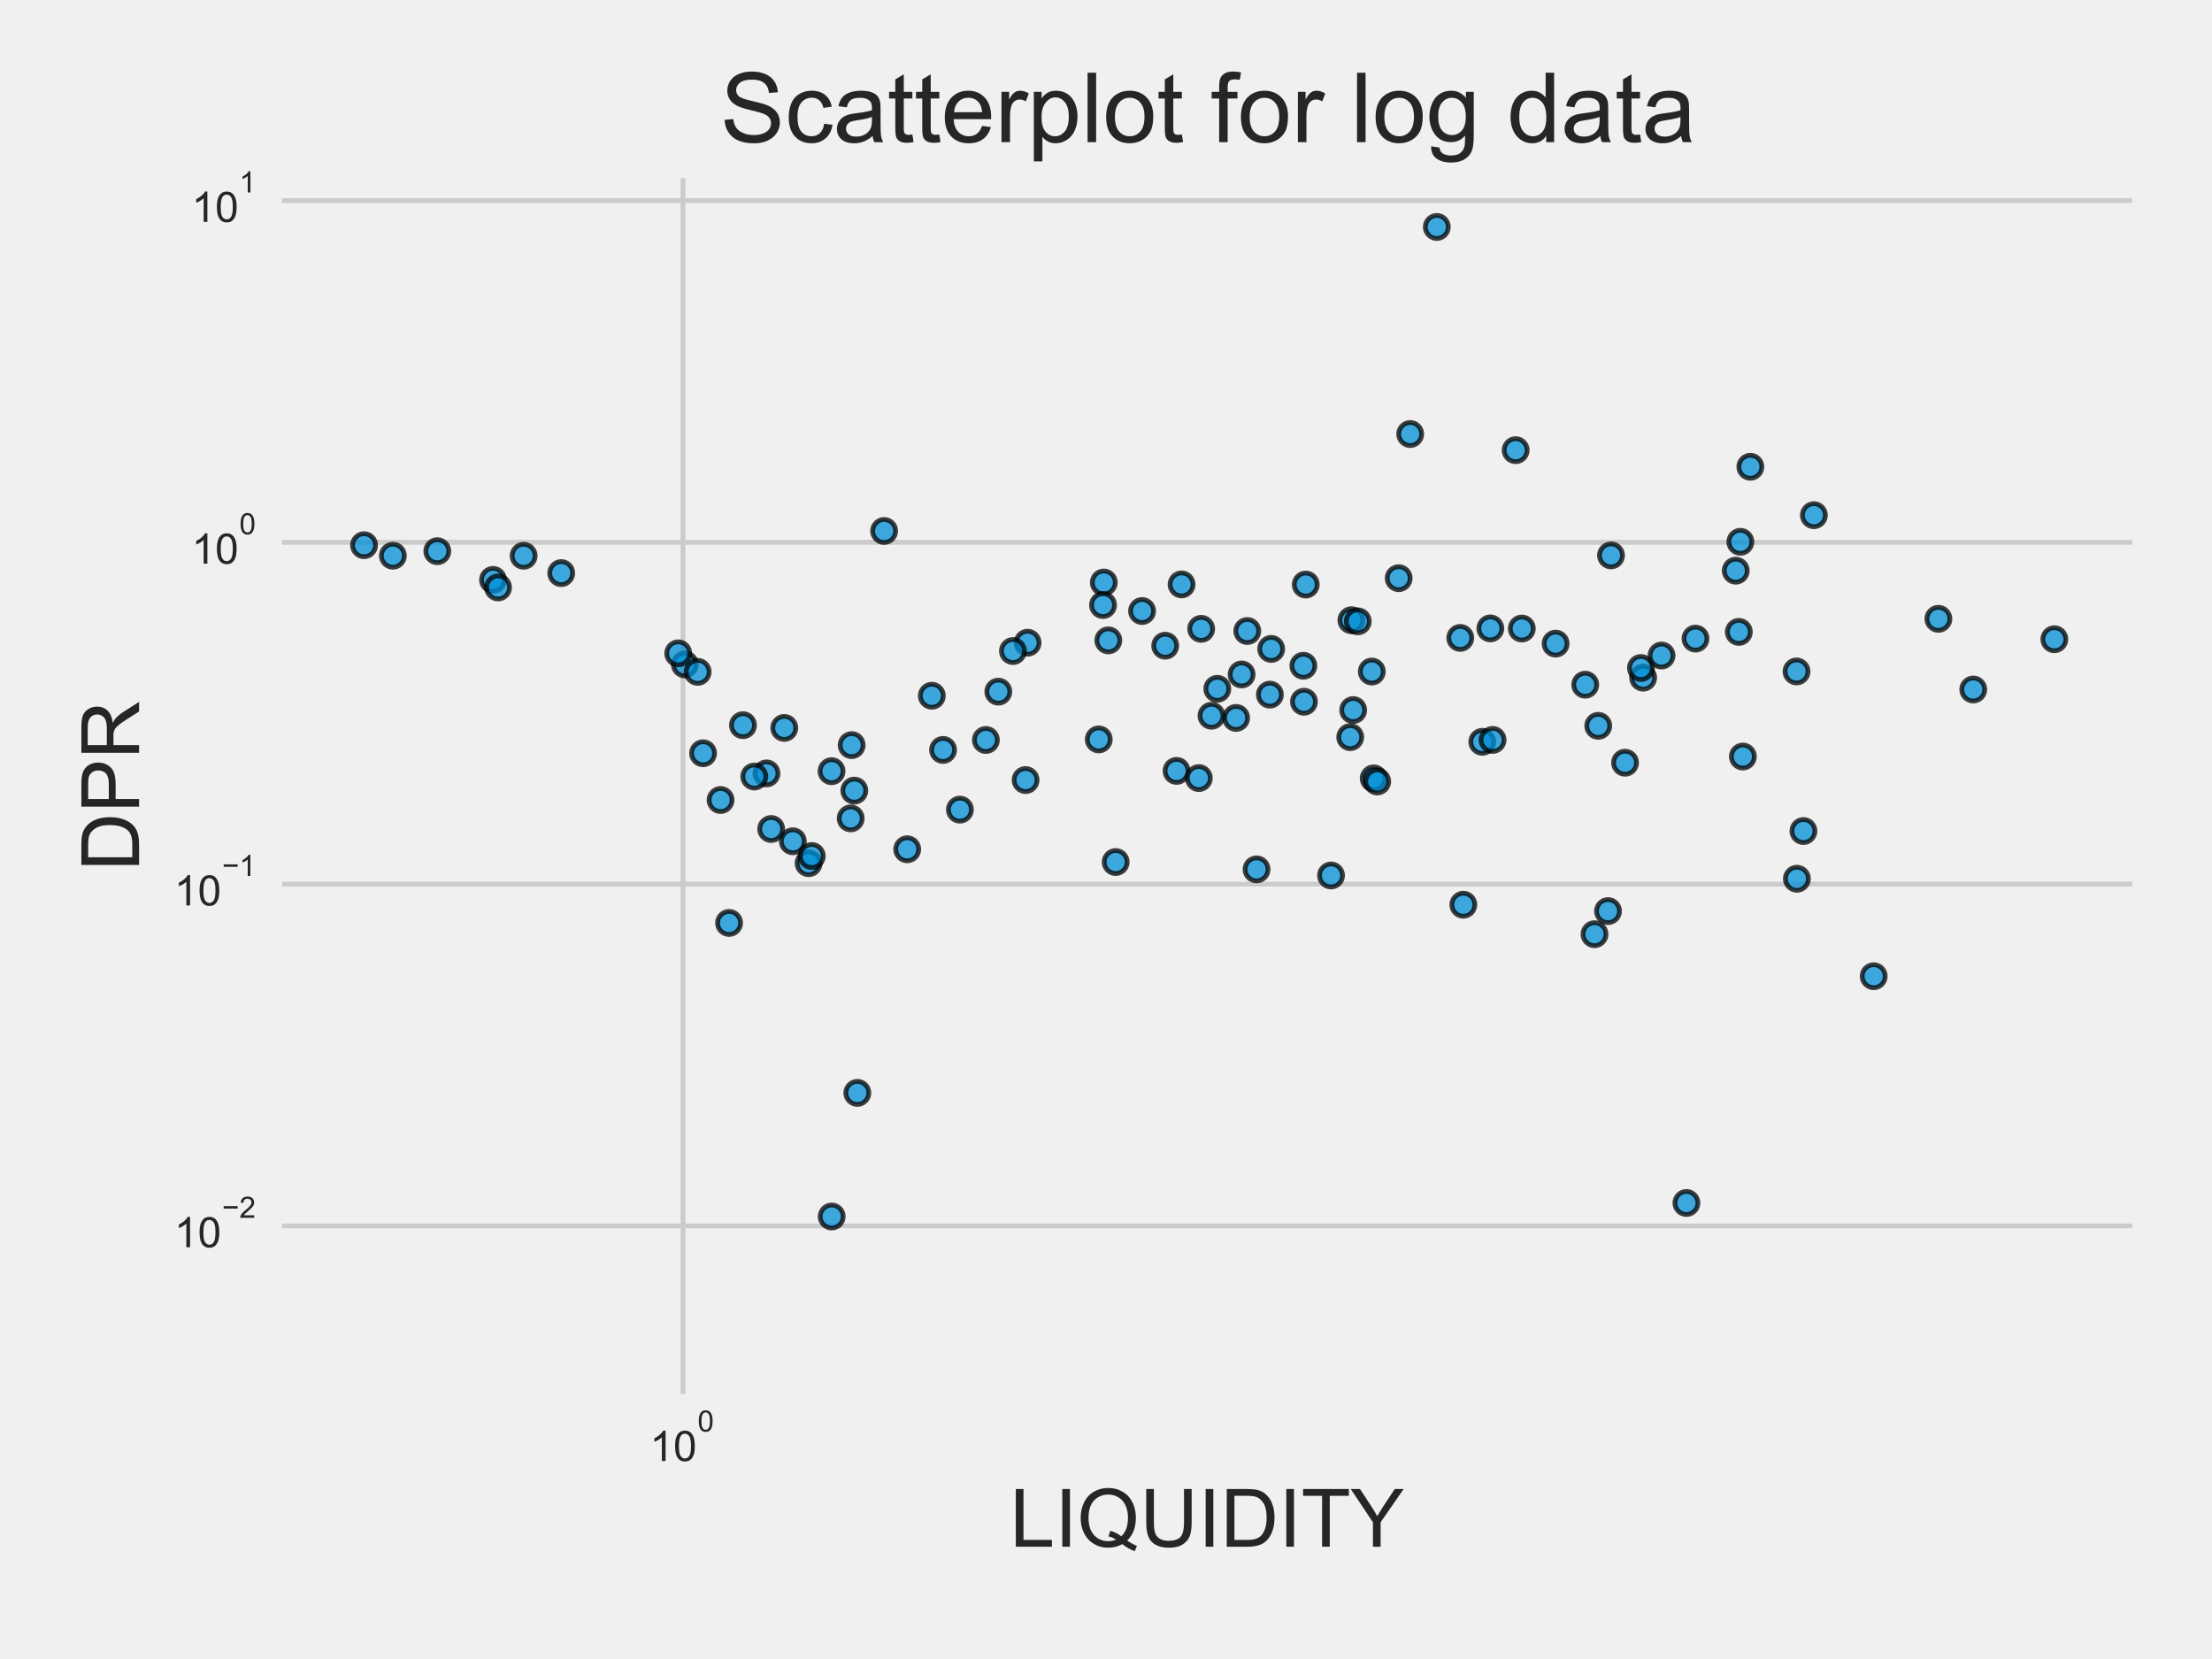 <?xml version="1.0" encoding="utf-8" standalone="no"?>
<!DOCTYPE svg PUBLIC "-//W3C//DTD SVG 1.1//EN"
  "http://www.w3.org/Graphics/SVG/1.1/DTD/svg11.dtd">
<!-- Created with matplotlib (https://matplotlib.org/) -->
<svg height="345.6pt" version="1.1" viewBox="0 0 460.8 345.6" width="460.8pt" xmlns="http://www.w3.org/2000/svg" xmlns:xlink="http://www.w3.org/1999/xlink">
 <defs>
  <style type="text/css">
*{stroke-linecap:butt;stroke-linejoin:round;}
  </style>
 </defs>
 <g id="figure_1">
  <g id="patch_1">
   <path d="M 0 345.6 
L 460.8 345.6 
L 460.8 0 
L 0 0 
z
" style="fill:#f0f0f0;"/>
  </g>
  <g id="axes_1">
   <g id="patch_2">
    <path d="M 57.238 291.863 
L 445.68 291.863 
L 445.68 35.61 
L 57.238 35.61 
z
" style="fill:#f0f0f0;"/>
   </g>
   <g id="matplotlib.axis_1">
    <g id="xtick_1">
     <g id="line2d_1">
      <path clip-path="url(#p7b92a23ba6)" d="M 142.283 291.863 
L 142.283 35.61 
" style="fill:none;stroke:#cbcbcb;"/>
     </g>
     <g id="text_1">
      <!-- $\mathdefault{10^{0}}$ -->
      <defs>
       <path d="M 37.25 0 
L 28.469 0 
L 28.469 56 
Q 25.297 52.984 20.141 49.953 
Q 14.984 46.922 10.891 45.406 
L 10.891 53.906 
Q 18.266 57.375 23.781 62.297 
Q 29.297 67.234 31.594 71.875 
L 37.25 71.875 
z
" id="ArialMT-49"/>
       <path d="M 4.156 35.297 
Q 4.156 48 6.766 55.734 
Q 9.375 63.484 14.516 67.672 
Q 19.672 71.875 27.484 71.875 
Q 33.25 71.875 37.594 69.547 
Q 41.938 67.234 44.766 62.859 
Q 47.609 58.5 49.219 52.219 
Q 50.828 45.953 50.828 35.297 
Q 50.828 22.703 48.234 14.969 
Q 45.656 7.234 40.5 3 
Q 35.359 -1.219 27.484 -1.219 
Q 17.141 -1.219 11.234 6.203 
Q 4.156 15.141 4.156 35.297 
z
M 13.188 35.297 
Q 13.188 17.672 17.312 11.828 
Q 21.438 6 27.484 6 
Q 33.547 6 37.672 11.859 
Q 41.797 17.719 41.797 35.297 
Q 41.797 52.984 37.672 58.781 
Q 33.547 64.594 27.391 64.594 
Q 21.344 64.594 17.719 59.469 
Q 13.188 52.938 13.188 35.297 
z
" id="ArialMT-48"/>
      </defs>
      <g style="fill:#262626;" transform="translate(135.375 304.438)scale(0.088 -0.088)">
       <use transform="translate(0 0.994)" xlink:href="#ArialMT-49"/>
       <use transform="translate(55.615 0.994)" xlink:href="#ArialMT-48"/>
       <use transform="translate(112.973 70.688)scale(0.7)" xlink:href="#ArialMT-48"/>
      </g>
     </g>
    </g>
    <g id="xtick_2"/>
    <g id="xtick_3"/>
    <g id="xtick_4"/>
    <g id="xtick_5"/>
    <g id="xtick_6"/>
    <g id="xtick_7"/>
    <g id="xtick_8"/>
    <g id="xtick_9"/>
    <g id="xtick_10"/>
    <g id="xtick_11"/>
    <g id="xtick_12"/>
    <g id="xtick_13"/>
    <g id="text_2">
     <!-- LIQUIDITY -->
     <defs>
      <path d="M 7.328 0 
L 7.328 71.578 
L 16.797 71.578 
L 16.797 8.453 
L 52.047 8.453 
L 52.047 0 
z
" id="ArialMT-76"/>
      <path d="M 9.328 0 
L 9.328 71.578 
L 18.797 71.578 
L 18.797 0 
z
" id="ArialMT-73"/>
      <path d="M 61.969 7.672 
Q 68.562 3.125 74.125 1.031 
L 71.344 -5.562 
Q 63.625 -2.781 55.953 3.219 
Q 48 -1.219 38.375 -1.219 
Q 28.656 -1.219 20.75 3.469 
Q 12.844 8.156 8.562 16.641 
Q 4.297 25.141 4.297 35.797 
Q 4.297 46.391 8.594 55.078 
Q 12.891 63.766 20.828 68.312 
Q 28.766 72.859 38.578 72.859 
Q 48.484 72.859 56.438 68.141 
Q 64.406 63.422 68.578 54.953 
Q 72.75 46.484 72.75 35.844 
Q 72.75 27 70.062 19.938 
Q 67.391 12.891 61.969 7.672 
z
M 41.109 19.781 
Q 49.312 17.484 54.641 12.938 
Q 62.984 20.562 62.984 35.844 
Q 62.984 44.531 60.031 51.016 
Q 57.078 57.516 51.391 61.109 
Q 45.703 64.703 38.625 64.703 
Q 28.031 64.703 21.047 57.453 
Q 14.062 50.203 14.062 35.797 
Q 14.062 21.828 20.969 14.359 
Q 27.875 6.891 38.625 6.891 
Q 43.703 6.891 48.188 8.797 
Q 43.75 11.672 38.812 12.891 
z
" id="ArialMT-81"/>
      <path d="M 54.688 71.578 
L 64.156 71.578 
L 64.156 30.219 
Q 64.156 19.438 61.719 13.078 
Q 59.281 6.734 52.906 2.75 
Q 46.531 -1.219 36.188 -1.219 
Q 26.125 -1.219 19.719 2.25 
Q 13.328 5.719 10.594 12.281 
Q 7.859 18.844 7.859 30.219 
L 7.859 71.578 
L 17.328 71.578 
L 17.328 30.281 
Q 17.328 20.953 19.062 16.531 
Q 20.797 12.109 25.016 9.719 
Q 29.25 7.328 35.359 7.328 
Q 45.797 7.328 50.234 12.062 
Q 54.688 16.797 54.688 30.281 
z
" id="ArialMT-85"/>
      <path d="M 7.719 0 
L 7.719 71.578 
L 32.375 71.578 
Q 40.719 71.578 45.125 70.562 
Q 51.266 69.141 55.609 65.438 
Q 61.281 60.641 64.078 53.188 
Q 66.891 45.75 66.891 36.188 
Q 66.891 28.031 64.984 21.734 
Q 63.094 15.438 60.109 11.297 
Q 57.125 7.172 53.578 4.797 
Q 50.047 2.438 45.047 1.219 
Q 40.047 0 33.547 0 
z
M 17.188 8.453 
L 32.469 8.453 
Q 39.547 8.453 43.578 9.766 
Q 47.609 11.078 50 13.484 
Q 53.375 16.844 55.25 22.531 
Q 57.125 28.219 57.125 36.328 
Q 57.125 47.562 53.438 53.594 
Q 49.75 59.625 44.484 61.672 
Q 40.672 63.141 32.234 63.141 
L 17.188 63.141 
z
" id="ArialMT-68"/>
      <path d="M 25.922 0 
L 25.922 63.141 
L 2.344 63.141 
L 2.344 71.578 
L 59.078 71.578 
L 59.078 63.141 
L 35.406 63.141 
L 35.406 0 
z
" id="ArialMT-84"/>
      <path d="M 27.875 0 
L 27.875 30.328 
L 0.297 71.578 
L 11.812 71.578 
L 25.922 50 
Q 29.828 43.953 33.203 37.891 
Q 36.422 43.5 41.016 50.531 
L 54.891 71.578 
L 65.922 71.578 
L 37.359 30.328 
L 37.359 0 
z
" id="ArialMT-89"/>
     </defs>
     <g style="fill:#262626;" transform="translate(210.387 322.212)scale(0.168 -0.168)">
      <use xlink:href="#ArialMT-76"/>
      <use x="55.615" xlink:href="#ArialMT-73"/>
      <use x="83.398" xlink:href="#ArialMT-81"/>
      <use x="161.182" xlink:href="#ArialMT-85"/>
      <use x="233.398" xlink:href="#ArialMT-73"/>
      <use x="261.182" xlink:href="#ArialMT-68"/>
      <use x="333.398" xlink:href="#ArialMT-73"/>
      <use x="361.182" xlink:href="#ArialMT-84"/>
      <use x="422.266" xlink:href="#ArialMT-89"/>
     </g>
    </g>
   </g>
   <g id="matplotlib.axis_2">
    <g id="ytick_1">
     <g id="line2d_2">
      <path clip-path="url(#p7b92a23ba6)" d="M 57.238 255.373 
L 445.68 255.373 
" style="fill:none;stroke:#cbcbcb;"/>
     </g>
     <g id="text_3">
      <!-- $\mathdefault{10^{-2}}$ -->
      <defs>
       <path d="M 52.828 31.203 
L 5.562 31.203 
L 5.562 39.406 
L 52.828 39.406 
z
" id="ArialMT-8722"/>
       <path d="M 50.344 8.453 
L 50.344 0 
L 3.031 0 
Q 2.938 3.172 4.047 6.109 
Q 5.859 10.938 9.828 15.625 
Q 13.812 20.312 21.344 26.469 
Q 33.016 36.031 37.109 41.625 
Q 41.219 47.219 41.219 52.203 
Q 41.219 57.422 37.469 61 
Q 33.734 64.594 27.734 64.594 
Q 21.391 64.594 17.578 60.781 
Q 13.766 56.984 13.719 50.25 
L 4.688 51.172 
Q 5.609 61.281 11.656 66.578 
Q 17.719 71.875 27.938 71.875 
Q 38.234 71.875 44.234 66.156 
Q 50.25 60.453 50.25 52 
Q 50.25 47.703 48.484 43.547 
Q 46.734 39.406 42.656 34.812 
Q 38.578 30.219 29.109 22.219 
Q 21.188 15.578 18.938 13.203 
Q 16.703 10.844 15.234 8.453 
z
" id="ArialMT-50"/>
      </defs>
      <g style="fill:#262626;" transform="translate(36.314 259.91)scale(0.088 -0.088)">
       <use transform="translate(0 0.994)" xlink:href="#ArialMT-49"/>
       <use transform="translate(55.615 0.994)" xlink:href="#ArialMT-48"/>
       <use transform="translate(112.973 70.688)scale(0.7)" xlink:href="#ArialMT-8722"/>
       <use transform="translate(153.852 70.688)scale(0.7)" xlink:href="#ArialMT-50"/>
      </g>
     </g>
    </g>
    <g id="ytick_2">
     <g id="line2d_3">
      <path clip-path="url(#p7b92a23ba6)" d="M 57.238 184.175 
L 445.68 184.175 
" style="fill:none;stroke:#cbcbcb;"/>
     </g>
     <g id="text_4">
      <!-- $\mathdefault{10^{-1}}$ -->
      <g style="fill:#262626;" transform="translate(36.314 188.712)scale(0.088 -0.088)">
       <use transform="translate(0 0.994)" xlink:href="#ArialMT-49"/>
       <use transform="translate(55.615 0.994)" xlink:href="#ArialMT-48"/>
       <use transform="translate(112.973 70.688)scale(0.7)" xlink:href="#ArialMT-8722"/>
       <use transform="translate(153.852 70.688)scale(0.7)" xlink:href="#ArialMT-49"/>
      </g>
     </g>
    </g>
    <g id="ytick_3">
     <g id="line2d_4">
      <path clip-path="url(#p7b92a23ba6)" d="M 57.238 112.977 
L 445.68 112.977 
" style="fill:none;stroke:#cbcbcb;"/>
     </g>
     <g id="text_5">
      <!-- $\mathdefault{10^{0}}$ -->
      <g style="fill:#262626;" transform="translate(39.922 117.514)scale(0.088 -0.088)">
       <use transform="translate(0 0.994)" xlink:href="#ArialMT-49"/>
       <use transform="translate(55.615 0.994)" xlink:href="#ArialMT-48"/>
       <use transform="translate(112.973 70.688)scale(0.7)" xlink:href="#ArialMT-48"/>
      </g>
     </g>
    </g>
    <g id="ytick_4">
     <g id="line2d_5">
      <path clip-path="url(#p7b92a23ba6)" d="M 57.238 41.779 
L 445.68 41.779 
" style="fill:none;stroke:#cbcbcb;"/>
     </g>
     <g id="text_6">
      <!-- $\mathdefault{10^{1}}$ -->
      <g style="fill:#262626;" transform="translate(39.922 46.317)scale(0.088 -0.088)">
       <use transform="translate(0 0.994)" xlink:href="#ArialMT-49"/>
       <use transform="translate(55.615 0.994)" xlink:href="#ArialMT-48"/>
       <use transform="translate(112.973 70.688)scale(0.7)" xlink:href="#ArialMT-49"/>
      </g>
     </g>
    </g>
    <g id="ytick_5"/>
    <g id="ytick_6"/>
    <g id="ytick_7"/>
    <g id="ytick_8"/>
    <g id="ytick_9"/>
    <g id="ytick_10"/>
    <g id="ytick_11"/>
    <g id="ytick_12"/>
    <g id="ytick_13"/>
    <g id="ytick_14"/>
    <g id="ytick_15"/>
    <g id="ytick_16"/>
    <g id="ytick_17"/>
    <g id="ytick_18"/>
    <g id="ytick_19"/>
    <g id="ytick_20"/>
    <g id="ytick_21"/>
    <g id="ytick_22"/>
    <g id="ytick_23"/>
    <g id="ytick_24"/>
    <g id="ytick_25"/>
    <g id="ytick_26"/>
    <g id="ytick_27"/>
    <g id="ytick_28"/>
    <g id="ytick_29"/>
    <g id="ytick_30"/>
    <g id="ytick_31"/>
    <g id="ytick_32"/>
    <g id="ytick_33"/>
    <g id="ytick_34"/>
    <g id="text_7">
     <!-- DPR -->
     <defs>
      <path d="M 7.719 0 
L 7.719 71.578 
L 34.719 71.578 
Q 41.844 71.578 45.609 70.906 
Q 50.875 70.016 54.438 67.547 
Q 58.016 65.094 60.188 60.641 
Q 62.359 56.203 62.359 50.875 
Q 62.359 41.75 56.547 35.422 
Q 50.734 29.109 35.547 29.109 
L 17.188 29.109 
L 17.188 0 
z
M 17.188 37.547 
L 35.688 37.547 
Q 44.875 37.547 48.734 40.969 
Q 52.594 44.391 52.594 50.594 
Q 52.594 55.078 50.312 58.266 
Q 48.047 61.469 44.344 62.5 
Q 41.938 63.141 35.5 63.141 
L 17.188 63.141 
z
" id="ArialMT-80"/>
      <path d="M 7.859 0 
L 7.859 71.578 
L 39.594 71.578 
Q 49.172 71.578 54.141 69.641 
Q 59.125 67.719 62.109 62.828 
Q 65.094 57.953 65.094 52.047 
Q 65.094 44.438 60.156 39.203 
Q 55.219 33.984 44.922 32.562 
Q 48.688 30.766 50.641 29 
Q 54.781 25.203 58.5 19.484 
L 70.953 0 
L 59.031 0 
L 49.562 14.891 
Q 45.406 21.344 42.719 24.75 
Q 40.047 28.172 37.922 29.531 
Q 35.797 30.906 33.594 31.453 
Q 31.984 31.781 28.328 31.781 
L 17.328 31.781 
L 17.328 0 
z
M 17.328 39.984 
L 37.703 39.984 
Q 44.188 39.984 47.844 41.328 
Q 51.516 42.672 53.422 45.625 
Q 55.328 48.578 55.328 52.047 
Q 55.328 57.125 51.641 60.391 
Q 47.953 63.672 39.984 63.672 
L 17.328 63.672 
z
" id="ArialMT-82"/>
     </defs>
     <g style="fill:#262626;" transform="translate(28.975 181.472)rotate(-90)scale(0.168 -0.168)">
      <use xlink:href="#ArialMT-68"/>
      <use x="72.217" xlink:href="#ArialMT-80"/>
      <use x="138.916" xlink:href="#ArialMT-82"/>
     </g>
    </g>
   </g>
   <g id="PathCollection_1">
    <defs>
     <path d="M 0 2.4 
C 0.636 2.4 1.247 2.147 1.697 1.697 
C 2.147 1.247 2.4 0.636 2.4 0 
C 2.4 -0.636 2.147 -1.247 1.697 -1.697 
C 1.247 -2.147 0.636 -2.4 0 -2.4 
C -0.636 -2.4 -1.247 -2.147 -1.697 -1.697 
C -2.147 -1.247 -2.4 -0.636 -2.4 0 
C -2.4 0.636 -2.147 1.247 -1.697 1.697 
C -1.247 2.147 -0.636 2.4 0 2.4 
z
" id="m108a50a0f7" style="stroke:#000000;stroke-opacity:0.75;"/>
    </defs>
    <g clip-path="url(#p7b92a23ba6)">
     <use style="fill:#008fd5;fill-opacity:0.75;stroke:#000000;stroke-opacity:0.75;" x="196.456" xlink:href="#m108a50a0f7" y="156.221"/>
     <use style="fill:#008fd5;fill-opacity:0.75;stroke:#000000;stroke-opacity:0.75;" x="245.098" xlink:href="#m108a50a0f7" y="160.59"/>
     <use style="fill:#008fd5;fill-opacity:0.75;stroke:#000000;stroke-opacity:0.75;" x="411.065" xlink:href="#m108a50a0f7" y="143.634"/>
     <use style="fill:#008fd5;fill-opacity:0.75;stroke:#000000;stroke-opacity:0.75;" x="281.275" xlink:href="#m108a50a0f7" y="153.561"/>
     <use style="fill:#008fd5;fill-opacity:0.75;stroke:#000000;stroke-opacity:0.75;" x="151.88" xlink:href="#m108a50a0f7" y="192.266"/>
     <use style="fill:#008fd5;fill-opacity:0.75;stroke:#000000;stroke-opacity:0.75;" x="229.94" xlink:href="#m108a50a0f7" y="121.346"/>
     <use style="fill:#008fd5;fill-opacity:0.75;stroke:#000000;stroke-opacity:0.75;" x="361.585" xlink:href="#m108a50a0f7" y="118.881"/>
     <use style="fill:#008fd5;fill-opacity:0.75;stroke:#000000;stroke-opacity:0.75;" x="258.65" xlink:href="#m108a50a0f7" y="140.499"/>
     <use style="fill:#008fd5;fill-opacity:0.75;stroke:#000000;stroke-opacity:0.75;" x="375.687" xlink:href="#m108a50a0f7" y="173.12"/>
     <use style="fill:#008fd5;fill-opacity:0.75;stroke:#000000;stroke-opacity:0.75;" x="142.673" xlink:href="#m108a50a0f7" y="138.412"/>
     <use style="fill:#008fd5;fill-opacity:0.75;stroke:#000000;stroke-opacity:0.75;" x="342.297" xlink:href="#m108a50a0f7" y="141.166"/>
     <use style="fill:#008fd5;fill-opacity:0.75;stroke:#000000;stroke-opacity:0.75;" x="159.671" xlink:href="#m108a50a0f7" y="161.114"/>
     <use style="fill:#008fd5;fill-opacity:0.75;stroke:#000000;stroke-opacity:0.75;" x="213.648" xlink:href="#m108a50a0f7" y="162.498"/>
     <use style="fill:#008fd5;fill-opacity:0.75;stroke:#000000;stroke-opacity:0.75;" x="304.839" xlink:href="#m108a50a0f7" y="188.467"/>
     <use style="fill:#008fd5;fill-opacity:0.75;stroke:#000000;stroke-opacity:0.75;" x="177.211" xlink:href="#m108a50a0f7" y="170.484"/>
     <use style="fill:#008fd5;fill-opacity:0.75;stroke:#000000;stroke-opacity:0.75;" x="330.231" xlink:href="#m108a50a0f7" y="142.637"/>
     <use style="fill:#008fd5;fill-opacity:0.75;stroke:#000000;stroke-opacity:0.75;" x="310.467" xlink:href="#m108a50a0f7" y="130.908"/>
     <use style="fill:#008fd5;fill-opacity:0.75;stroke:#000000;stroke-opacity:0.75;" x="277.278" xlink:href="#m108a50a0f7" y="182.377"/>
     <use style="fill:#008fd5;fill-opacity:0.75;stroke:#000000;stroke-opacity:0.75;" x="332.944" xlink:href="#m108a50a0f7" y="151.204"/>
     <use style="fill:#008fd5;fill-opacity:0.75;stroke:#000000;stroke-opacity:0.75;" x="91.098" xlink:href="#m108a50a0f7" y="114.821"/>
     <use style="fill:#008fd5;fill-opacity:0.75;stroke:#000000;stroke-opacity:0.75;" x="249.736" xlink:href="#m108a50a0f7" y="162.086"/>
     <use style="fill:#008fd5;fill-opacity:0.75;stroke:#000000;stroke-opacity:0.75;" x="160.649" xlink:href="#m108a50a0f7" y="172.693"/>
     <use style="fill:#008fd5;fill-opacity:0.75;stroke:#000000;stroke-opacity:0.75;" x="286.164" xlink:href="#m108a50a0f7" y="162.149"/>
     <use style="fill:#008fd5;fill-opacity:0.75;stroke:#000000;stroke-opacity:0.75;" x="178.597" xlink:href="#m108a50a0f7" y="227.669"/>
     <use style="fill:#008fd5;fill-opacity:0.75;stroke:#000000;stroke-opacity:0.75;" x="281.894" xlink:href="#m108a50a0f7" y="147.918"/>
     <use style="fill:#008fd5;fill-opacity:0.75;stroke:#000000;stroke-opacity:0.75;" x="281.521" xlink:href="#m108a50a0f7" y="129.206"/>
     <use style="fill:#008fd5;fill-opacity:0.75;stroke:#000000;stroke-opacity:0.75;" x="362.227" xlink:href="#m108a50a0f7" y="131.636"/>
     <use style="fill:#008fd5;fill-opacity:0.75;stroke:#000000;stroke-opacity:0.75;" x="246.141" xlink:href="#m108a50a0f7" y="121.745"/>
     <use style="fill:#008fd5;fill-opacity:0.75;stroke:#000000;stroke-opacity:0.75;" x="207.965" xlink:href="#m108a50a0f7" y="144.082"/>
     <use style="fill:#008fd5;fill-opacity:0.75;stroke:#000000;stroke-opacity:0.75;" x="271.512" xlink:href="#m108a50a0f7" y="138.69"/>
     <use style="fill:#008fd5;fill-opacity:0.75;stroke:#000000;stroke-opacity:0.75;" x="351.312" xlink:href="#m108a50a0f7" y="250.601"/>
     <use style="fill:#008fd5;fill-opacity:0.75;stroke:#000000;stroke-opacity:0.75;" x="75.84" xlink:href="#m108a50a0f7" y="113.576"/>
     <use style="fill:#008fd5;fill-opacity:0.75;stroke:#000000;stroke-opacity:0.75;" x="304.199" xlink:href="#m108a50a0f7" y="132.888"/>
     <use style="fill:#008fd5;fill-opacity:0.75;stroke:#000000;stroke-opacity:0.75;" x="177.971" xlink:href="#m108a50a0f7" y="164.7"/>
     <use style="fill:#008fd5;fill-opacity:0.75;stroke:#000000;stroke-opacity:0.75;" x="214.065" xlink:href="#m108a50a0f7" y="133.888"/>
     <use style="fill:#008fd5;fill-opacity:0.75;stroke:#000000;stroke-opacity:0.75;" x="253.588" xlink:href="#m108a50a0f7" y="143.492"/>
     <use style="fill:#008fd5;fill-opacity:0.75;stroke:#000000;stroke-opacity:0.75;" x="427.957" xlink:href="#m108a50a0f7" y="133.166"/>
     <use style="fill:#008fd5;fill-opacity:0.75;stroke:#000000;stroke-opacity:0.75;" x="272.01" xlink:href="#m108a50a0f7" y="121.773"/>
     <use style="fill:#008fd5;fill-opacity:0.75;stroke:#000000;stroke-opacity:0.75;" x="102.71" xlink:href="#m108a50a0f7" y="120.802"/>
     <use style="fill:#008fd5;fill-opacity:0.75;stroke:#000000;stroke-opacity:0.75;" x="229.779" xlink:href="#m108a50a0f7" y="126.043"/>
     <use style="fill:#008fd5;fill-opacity:0.75;stroke:#000000;stroke-opacity:0.75;" x="362.548" xlink:href="#m108a50a0f7" y="112.867"/>
     <use style="fill:#008fd5;fill-opacity:0.75;stroke:#000000;stroke-opacity:0.75;" x="259.829" xlink:href="#m108a50a0f7" y="131.452"/>
     <use style="fill:#008fd5;fill-opacity:0.75;stroke:#000000;stroke-opacity:0.75;" x="390.328" xlink:href="#m108a50a0f7" y="203.364"/>
     <use style="fill:#008fd5;fill-opacity:0.75;stroke:#000000;stroke-opacity:0.75;" x="141.286" xlink:href="#m108a50a0f7" y="136.105"/>
     <use style="fill:#008fd5;fill-opacity:0.75;stroke:#000000;stroke-opacity:0.75;" x="315.738" xlink:href="#m108a50a0f7" y="93.782"/>
     <use style="fill:#008fd5;fill-opacity:0.75;stroke:#000000;stroke-opacity:0.75;" x="150.108" xlink:href="#m108a50a0f7" y="166.656"/>
     <use style="fill:#008fd5;fill-opacity:0.75;stroke:#000000;stroke-opacity:0.75;" x="199.964" xlink:href="#m108a50a0f7" y="168.663"/>
     <use style="fill:#008fd5;fill-opacity:0.75;stroke:#000000;stroke-opacity:0.75;" x="232.414" xlink:href="#m108a50a0f7" y="179.578"/>
     <use style="fill:#008fd5;fill-opacity:0.75;stroke:#000000;stroke-opacity:0.75;" x="173.258" xlink:href="#m108a50a0f7" y="253.423"/>
     <use style="fill:#008fd5;fill-opacity:0.75;stroke:#000000;stroke-opacity:0.75;" x="341.839" xlink:href="#m108a50a0f7" y="139.152"/>
     <use style="fill:#008fd5;fill-opacity:0.75;stroke:#000000;stroke-opacity:0.75;" x="299.314" xlink:href="#m108a50a0f7" y="47.281"/>
     <use style="fill:#008fd5;fill-opacity:0.75;stroke:#000000;stroke-opacity:0.75;" x="334.979" xlink:href="#m108a50a0f7" y="189.8"/>
     <use style="fill:#008fd5;fill-opacity:0.75;stroke:#000000;stroke-opacity:0.75;" x="291.37" xlink:href="#m108a50a0f7" y="120.448"/>
     <use style="fill:#008fd5;fill-opacity:0.75;stroke:#000000;stroke-opacity:0.75;" x="116.912" xlink:href="#m108a50a0f7" y="119.387"/>
     <use style="fill:#008fd5;fill-opacity:0.75;stroke:#000000;stroke-opacity:0.75;" x="257.503" xlink:href="#m108a50a0f7" y="149.555"/>
     <use style="fill:#008fd5;fill-opacity:0.75;stroke:#000000;stroke-opacity:0.75;" x="165.163" xlink:href="#m108a50a0f7" y="175.256"/>
     <use style="fill:#008fd5;fill-opacity:0.75;stroke:#000000;stroke-opacity:0.75;" x="250.228" xlink:href="#m108a50a0f7" y="131"/>
     <use style="fill:#008fd5;fill-opacity:0.75;stroke:#000000;stroke-opacity:0.75;" x="173.226" xlink:href="#m108a50a0f7" y="160.654"/>
     <use style="fill:#008fd5;fill-opacity:0.75;stroke:#000000;stroke-opacity:0.75;" x="211.016" xlink:href="#m108a50a0f7" y="135.622"/>
     <use style="fill:#008fd5;fill-opacity:0.75;stroke:#000000;stroke-opacity:0.75;" x="317.021" xlink:href="#m108a50a0f7" y="130.933"/>
     <use style="fill:#008fd5;fill-opacity:0.75;stroke:#000000;stroke-opacity:0.75;" x="353.201" xlink:href="#m108a50a0f7" y="133.034"/>
     <use style="fill:#008fd5;fill-opacity:0.75;stroke:#000000;stroke-opacity:0.75;" x="252.375" xlink:href="#m108a50a0f7" y="149.103"/>
     <use style="fill:#008fd5;fill-opacity:0.75;stroke:#000000;stroke-opacity:0.75;" x="228.89" xlink:href="#m108a50a0f7" y="154.034"/>
     <use style="fill:#008fd5;fill-opacity:0.75;stroke:#000000;stroke-opacity:0.75;" x="264.813" xlink:href="#m108a50a0f7" y="135.178"/>
     <use style="fill:#008fd5;fill-opacity:0.75;stroke:#000000;stroke-opacity:0.75;" x="332.166" xlink:href="#m108a50a0f7" y="194.611"/>
     <use style="fill:#008fd5;fill-opacity:0.75;stroke:#000000;stroke-opacity:0.75;" x="81.841" xlink:href="#m108a50a0f7" y="115.767"/>
     <use style="fill:#008fd5;fill-opacity:0.75;stroke:#000000;stroke-opacity:0.75;" x="364.631" xlink:href="#m108a50a0f7" y="97.238"/>
     <use style="fill:#008fd5;fill-opacity:0.75;stroke:#000000;stroke-opacity:0.75;" x="146.461" xlink:href="#m108a50a0f7" y="156.917"/>
     <use style="fill:#008fd5;fill-opacity:0.75;stroke:#000000;stroke-opacity:0.75;" x="194.115" xlink:href="#m108a50a0f7" y="144.934"/>
     <use style="fill:#008fd5;fill-opacity:0.75;stroke:#000000;stroke-opacity:0.75;" x="286.899" xlink:href="#m108a50a0f7" y="162.795"/>
     <use style="fill:#008fd5;fill-opacity:0.75;stroke:#000000;stroke-opacity:0.75;" x="403.803" xlink:href="#m108a50a0f7" y="128.913"/>
     <use style="fill:#008fd5;fill-opacity:0.75;stroke:#000000;stroke-opacity:0.75;" x="282.846" xlink:href="#m108a50a0f7" y="129.435"/>
     <use style="fill:#008fd5;fill-opacity:0.75;stroke:#000000;stroke-opacity:0.75;" x="163.381" xlink:href="#m108a50a0f7" y="151.636"/>
     <use style="fill:#008fd5;fill-opacity:0.75;stroke:#000000;stroke-opacity:0.75;" x="237.912" xlink:href="#m108a50a0f7" y="127.287"/>
     <use style="fill:#008fd5;fill-opacity:0.75;stroke:#000000;stroke-opacity:0.75;" x="335.599" xlink:href="#m108a50a0f7" y="115.699"/>
     <use style="fill:#008fd5;fill-opacity:0.75;stroke:#000000;stroke-opacity:0.75;" x="230.883" xlink:href="#m108a50a0f7" y="133.4"/>
     <use style="fill:#008fd5;fill-opacity:0.75;stroke:#000000;stroke-opacity:0.75;" x="374.327" xlink:href="#m108a50a0f7" y="183.056"/>
     <use style="fill:#008fd5;fill-opacity:0.75;stroke:#000000;stroke-opacity:0.75;" x="145.337" xlink:href="#m108a50a0f7" y="139.958"/>
     <use style="fill:#008fd5;fill-opacity:0.75;stroke:#000000;stroke-opacity:0.75;" x="293.769" xlink:href="#m108a50a0f7" y="90.418"/>
     <use style="fill:#008fd5;fill-opacity:0.75;stroke:#000000;stroke-opacity:0.75;" x="154.771" xlink:href="#m108a50a0f7" y="151.072"/>
     <use style="fill:#008fd5;fill-opacity:0.75;stroke:#000000;stroke-opacity:0.75;" x="188.99" xlink:href="#m108a50a0f7" y="176.92"/>
     <use style="fill:#008fd5;fill-opacity:0.75;stroke:#000000;stroke-opacity:0.75;" x="261.762" xlink:href="#m108a50a0f7" y="181.108"/>
     <use style="fill:#008fd5;fill-opacity:0.75;stroke:#000000;stroke-opacity:0.75;" x="177.415" xlink:href="#m108a50a0f7" y="155.224"/>
     <use style="fill:#008fd5;fill-opacity:0.75;stroke:#000000;stroke-opacity:0.75;" x="346.126" xlink:href="#m108a50a0f7" y="136.56"/>
     <use style="fill:#008fd5;fill-opacity:0.75;stroke:#000000;stroke-opacity:0.75;" x="308.789" xlink:href="#m108a50a0f7" y="154.535"/>
     <use style="fill:#008fd5;fill-opacity:0.75;stroke:#000000;stroke-opacity:0.75;" x="363.07" xlink:href="#m108a50a0f7" y="157.599"/>
     <use style="fill:#008fd5;fill-opacity:0.75;stroke:#000000;stroke-opacity:0.75;" x="184.181" xlink:href="#m108a50a0f7" y="110.611"/>
     <use style="fill:#008fd5;fill-opacity:0.75;stroke:#000000;stroke-opacity:0.75;" x="109.084" xlink:href="#m108a50a0f7" y="115.776"/>
     <use style="fill:#008fd5;fill-opacity:0.75;stroke:#000000;stroke-opacity:0.75;" x="271.635" xlink:href="#m108a50a0f7" y="146.187"/>
     <use style="fill:#008fd5;fill-opacity:0.75;stroke:#000000;stroke-opacity:0.75;" x="168.448" xlink:href="#m108a50a0f7" y="179.822"/>
     <use style="fill:#008fd5;fill-opacity:0.75;stroke:#000000;stroke-opacity:0.75;" x="310.935" xlink:href="#m108a50a0f7" y="154.139"/>
     <use style="fill:#008fd5;fill-opacity:0.75;stroke:#000000;stroke-opacity:0.75;" x="169.109" xlink:href="#m108a50a0f7" y="178.327"/>
     <use style="fill:#008fd5;fill-opacity:0.75;stroke:#000000;stroke-opacity:0.75;" x="242.735" xlink:href="#m108a50a0f7" y="134.512"/>
     <use style="fill:#008fd5;fill-opacity:0.75;stroke:#000000;stroke-opacity:0.75;" x="324.063" xlink:href="#m108a50a0f7" y="134.074"/>
     <use style="fill:#008fd5;fill-opacity:0.75;stroke:#000000;stroke-opacity:0.75;" x="374.249" xlink:href="#m108a50a0f7" y="139.875"/>
     <use style="fill:#008fd5;fill-opacity:0.75;stroke:#000000;stroke-opacity:0.75;" x="285.772" xlink:href="#m108a50a0f7" y="139.896"/>
     <use style="fill:#008fd5;fill-opacity:0.75;stroke:#000000;stroke-opacity:0.75;" x="205.38" xlink:href="#m108a50a0f7" y="154.151"/>
     <use style="fill:#008fd5;fill-opacity:0.75;stroke:#000000;stroke-opacity:0.75;" x="264.539" xlink:href="#m108a50a0f7" y="144.704"/>
     <use style="fill:#008fd5;fill-opacity:0.75;stroke:#000000;stroke-opacity:0.75;" x="338.528" xlink:href="#m108a50a0f7" y="158.887"/>
     <use style="fill:#008fd5;fill-opacity:0.75;stroke:#000000;stroke-opacity:0.75;" x="103.753" xlink:href="#m108a50a0f7" y="122.375"/>
     <use style="fill:#008fd5;fill-opacity:0.75;stroke:#000000;stroke-opacity:0.75;" x="377.867" xlink:href="#m108a50a0f7" y="107.322"/>
     <use style="fill:#008fd5;fill-opacity:0.75;stroke:#000000;stroke-opacity:0.75;" x="157.137" xlink:href="#m108a50a0f7" y="161.767"/>
    </g>
   </g>
   <g id="patch_3">
    <path d="M 57.238 291.863 
L 57.238 35.61 
" style="fill:none;stroke:#f0f0f0;stroke-linecap:square;stroke-linejoin:miter;stroke-width:3;"/>
   </g>
   <g id="patch_4">
    <path d="M 445.68 291.863 
L 445.68 35.61 
" style="fill:none;stroke:#f0f0f0;stroke-linecap:square;stroke-linejoin:miter;stroke-width:3;"/>
   </g>
   <g id="patch_5">
    <path d="M 57.238 291.863 
L 445.68 291.863 
" style="fill:none;stroke:#f0f0f0;stroke-linecap:square;stroke-linejoin:miter;stroke-width:3;"/>
   </g>
   <g id="patch_6">
    <path d="M 57.238 35.61 
L 445.68 35.61 
" style="fill:none;stroke:#f0f0f0;stroke-linecap:square;stroke-linejoin:miter;stroke-width:3;"/>
   </g>
   <g id="text_8">
    <!-- Scatterplot for log data -->
    <defs>
     <path d="M 4.5 23 
L 13.422 23.781 
Q 14.062 18.406 16.375 14.969 
Q 18.703 11.531 23.578 9.406 
Q 28.469 7.281 34.578 7.281 
Q 39.984 7.281 44.141 8.891 
Q 48.297 10.5 50.312 13.297 
Q 52.344 16.109 52.344 19.438 
Q 52.344 22.797 50.391 25.312 
Q 48.438 27.828 43.953 29.547 
Q 41.062 30.672 31.203 33.031 
Q 21.344 35.406 17.391 37.5 
Q 12.25 40.188 9.734 44.156 
Q 7.234 48.141 7.234 53.078 
Q 7.234 58.5 10.297 63.203 
Q 13.375 67.922 19.281 70.359 
Q 25.203 72.797 32.422 72.797 
Q 40.375 72.797 46.453 70.234 
Q 52.547 67.672 55.812 62.688 
Q 59.078 57.719 59.328 51.422 
L 50.25 50.734 
Q 49.516 57.516 45.281 60.984 
Q 41.062 64.453 32.812 64.453 
Q 24.219 64.453 20.281 61.297 
Q 16.359 58.156 16.359 53.719 
Q 16.359 49.859 19.141 47.359 
Q 21.875 44.875 33.422 42.266 
Q 44.969 39.656 49.266 37.703 
Q 55.516 34.812 58.484 30.391 
Q 61.469 25.984 61.469 20.219 
Q 61.469 14.5 58.203 9.438 
Q 54.938 4.391 48.797 1.578 
Q 42.672 -1.219 35.016 -1.219 
Q 25.297 -1.219 18.719 1.609 
Q 12.156 4.438 8.422 10.125 
Q 4.688 15.828 4.5 23 
z
" id="ArialMT-83"/>
     <path d="M 40.438 19 
L 49.078 17.875 
Q 47.656 8.938 41.812 3.875 
Q 35.984 -1.172 27.484 -1.172 
Q 16.844 -1.172 10.375 5.781 
Q 3.906 12.75 3.906 25.734 
Q 3.906 34.125 6.688 40.422 
Q 9.469 46.734 15.156 49.875 
Q 20.844 53.031 27.547 53.031 
Q 35.984 53.031 41.359 48.75 
Q 46.734 44.484 48.25 36.625 
L 39.703 35.297 
Q 38.484 40.531 35.375 43.156 
Q 32.281 45.797 27.875 45.797 
Q 21.234 45.797 17.078 41.031 
Q 12.938 36.281 12.938 25.984 
Q 12.938 15.531 16.938 10.797 
Q 20.953 6.062 27.391 6.062 
Q 32.562 6.062 36.031 9.234 
Q 39.5 12.406 40.438 19 
z
" id="ArialMT-99"/>
     <path d="M 40.438 6.391 
Q 35.547 2.25 31.031 0.531 
Q 26.516 -1.172 21.344 -1.172 
Q 12.797 -1.172 8.203 3 
Q 3.609 7.172 3.609 13.672 
Q 3.609 17.484 5.344 20.625 
Q 7.078 23.781 9.891 25.688 
Q 12.703 27.594 16.219 28.562 
Q 18.797 29.25 24.031 29.891 
Q 34.672 31.156 39.703 32.906 
Q 39.75 34.719 39.75 35.203 
Q 39.75 40.578 37.25 42.781 
Q 33.891 45.75 27.25 45.75 
Q 21.047 45.75 18.094 43.578 
Q 15.141 41.406 13.719 35.891 
L 5.125 37.062 
Q 6.297 42.578 8.984 45.969 
Q 11.672 49.359 16.75 51.188 
Q 21.828 53.031 28.516 53.031 
Q 35.156 53.031 39.297 51.469 
Q 43.453 49.906 45.406 47.531 
Q 47.359 45.172 48.141 41.547 
Q 48.578 39.312 48.578 33.453 
L 48.578 21.734 
Q 48.578 9.469 49.141 6.219 
Q 49.703 2.984 51.375 0 
L 42.188 0 
Q 40.828 2.734 40.438 6.391 
z
M 39.703 26.031 
Q 34.906 24.078 25.344 22.703 
Q 19.922 21.922 17.672 20.938 
Q 15.438 19.969 14.203 18.094 
Q 12.984 16.219 12.984 13.922 
Q 12.984 10.406 15.641 8.062 
Q 18.312 5.719 23.438 5.719 
Q 28.516 5.719 32.469 7.938 
Q 36.422 10.156 38.281 14.016 
Q 39.703 17 39.703 22.797 
z
" id="ArialMT-97"/>
     <path d="M 25.781 7.859 
L 27.047 0.094 
Q 23.344 -0.688 20.406 -0.688 
Q 15.625 -0.688 12.984 0.828 
Q 10.359 2.344 9.281 4.812 
Q 8.203 7.281 8.203 15.188 
L 8.203 45.016 
L 1.766 45.016 
L 1.766 51.859 
L 8.203 51.859 
L 8.203 64.703 
L 16.938 69.969 
L 16.938 51.859 
L 25.781 51.859 
L 25.781 45.016 
L 16.938 45.016 
L 16.938 14.703 
Q 16.938 10.938 17.406 9.859 
Q 17.875 8.797 18.922 8.156 
Q 19.969 7.516 21.922 7.516 
Q 23.391 7.516 25.781 7.859 
z
" id="ArialMT-116"/>
     <path d="M 42.094 16.703 
L 51.172 15.578 
Q 49.031 7.625 43.219 3.219 
Q 37.406 -1.172 28.375 -1.172 
Q 17 -1.172 10.328 5.828 
Q 3.656 12.844 3.656 25.484 
Q 3.656 38.578 10.391 45.797 
Q 17.141 53.031 27.875 53.031 
Q 38.281 53.031 44.875 45.953 
Q 51.469 38.875 51.469 26.031 
Q 51.469 25.25 51.422 23.688 
L 12.75 23.688 
Q 13.234 15.141 17.578 10.594 
Q 21.922 6.062 28.422 6.062 
Q 33.25 6.062 36.672 8.594 
Q 40.094 11.141 42.094 16.703 
z
M 13.234 30.906 
L 42.188 30.906 
Q 41.609 37.453 38.875 40.719 
Q 34.672 45.797 27.984 45.797 
Q 21.922 45.797 17.797 41.75 
Q 13.672 37.703 13.234 30.906 
z
" id="ArialMT-101"/>
     <path d="M 6.5 0 
L 6.5 51.859 
L 14.406 51.859 
L 14.406 44 
Q 17.438 49.516 20 51.266 
Q 22.562 53.031 25.641 53.031 
Q 30.078 53.031 34.672 50.203 
L 31.641 42.047 
Q 28.422 43.953 25.203 43.953 
Q 22.312 43.953 20.016 42.219 
Q 17.719 40.484 16.75 37.406 
Q 15.281 32.719 15.281 27.156 
L 15.281 0 
z
" id="ArialMT-114"/>
     <path d="M 6.594 -19.875 
L 6.594 51.859 
L 14.594 51.859 
L 14.594 45.125 
Q 17.438 49.078 21 51.047 
Q 24.562 53.031 29.641 53.031 
Q 36.281 53.031 41.359 49.609 
Q 46.438 46.188 49.016 39.953 
Q 51.609 33.734 51.609 26.312 
Q 51.609 18.359 48.75 11.984 
Q 45.906 5.609 40.453 2.219 
Q 35.016 -1.172 29 -1.172 
Q 24.609 -1.172 21.109 0.688 
Q 17.625 2.547 15.375 5.375 
L 15.375 -19.875 
z
M 14.547 25.641 
Q 14.547 15.625 18.594 10.844 
Q 22.656 6.062 28.422 6.062 
Q 34.281 6.062 38.453 11.016 
Q 42.625 15.969 42.625 26.375 
Q 42.625 36.281 38.547 41.203 
Q 34.469 46.141 28.812 46.141 
Q 23.188 46.141 18.859 40.891 
Q 14.547 35.641 14.547 25.641 
z
" id="ArialMT-112"/>
     <path d="M 6.391 0 
L 6.391 71.578 
L 15.188 71.578 
L 15.188 0 
z
" id="ArialMT-108"/>
     <path d="M 3.328 25.922 
Q 3.328 40.328 11.328 47.266 
Q 18.016 53.031 27.641 53.031 
Q 38.328 53.031 45.109 46.016 
Q 51.906 39.016 51.906 26.656 
Q 51.906 16.656 48.906 10.906 
Q 45.906 5.172 40.156 2 
Q 34.422 -1.172 27.641 -1.172 
Q 16.75 -1.172 10.031 5.812 
Q 3.328 12.797 3.328 25.922 
z
M 12.359 25.922 
Q 12.359 15.969 16.703 11.016 
Q 21.047 6.062 27.641 6.062 
Q 34.188 6.062 38.531 11.031 
Q 42.875 16.016 42.875 26.219 
Q 42.875 35.844 38.5 40.797 
Q 34.125 45.75 27.641 45.75 
Q 21.047 45.75 16.703 40.812 
Q 12.359 35.891 12.359 25.922 
z
" id="ArialMT-111"/>
     <path id="ArialMT-32"/>
     <path d="M 8.688 0 
L 8.688 45.016 
L 0.922 45.016 
L 0.922 51.859 
L 8.688 51.859 
L 8.688 57.375 
Q 8.688 62.594 9.625 65.141 
Q 10.891 68.562 14.078 70.672 
Q 17.281 72.797 23.047 72.797 
Q 26.766 72.797 31.25 71.922 
L 29.938 64.266 
Q 27.203 64.75 24.75 64.75 
Q 20.75 64.75 19.094 63.031 
Q 17.438 61.328 17.438 56.641 
L 17.438 51.859 
L 27.547 51.859 
L 27.547 45.016 
L 17.438 45.016 
L 17.438 0 
z
" id="ArialMT-102"/>
     <path d="M 4.984 -4.297 
L 13.531 -5.562 
Q 14.062 -9.516 16.5 -11.328 
Q 19.781 -13.766 25.438 -13.766 
Q 31.547 -13.766 34.859 -11.328 
Q 38.188 -8.891 39.359 -4.5 
Q 40.047 -1.812 39.984 6.781 
Q 34.234 0 25.641 0 
Q 14.938 0 9.078 7.719 
Q 3.219 15.438 3.219 26.219 
Q 3.219 33.641 5.906 39.906 
Q 8.594 46.188 13.688 49.609 
Q 18.797 53.031 25.688 53.031 
Q 34.859 53.031 40.828 45.609 
L 40.828 51.859 
L 48.922 51.859 
L 48.922 7.031 
Q 48.922 -5.078 46.453 -10.125 
Q 44 -15.188 38.641 -18.109 
Q 33.297 -21.047 25.484 -21.047 
Q 16.219 -21.047 10.5 -16.875 
Q 4.781 -12.703 4.984 -4.297 
z
M 12.25 26.859 
Q 12.25 16.656 16.297 11.969 
Q 20.359 7.281 26.469 7.281 
Q 32.516 7.281 36.609 11.938 
Q 40.719 16.609 40.719 26.562 
Q 40.719 36.078 36.5 40.906 
Q 32.281 45.75 26.312 45.75 
Q 20.453 45.75 16.344 40.984 
Q 12.25 36.234 12.25 26.859 
z
" id="ArialMT-103"/>
     <path d="M 40.234 0 
L 40.234 6.547 
Q 35.297 -1.172 25.734 -1.172 
Q 19.531 -1.172 14.328 2.25 
Q 9.125 5.672 6.266 11.797 
Q 3.422 17.922 3.422 25.875 
Q 3.422 33.641 6 39.969 
Q 8.594 46.297 13.766 49.656 
Q 18.953 53.031 25.344 53.031 
Q 30.031 53.031 33.688 51.047 
Q 37.359 49.078 39.656 45.906 
L 39.656 71.578 
L 48.391 71.578 
L 48.391 0 
z
M 12.453 25.875 
Q 12.453 15.922 16.641 10.984 
Q 20.844 6.062 26.562 6.062 
Q 32.328 6.062 36.344 10.766 
Q 40.375 15.484 40.375 25.141 
Q 40.375 35.797 36.266 40.766 
Q 32.172 45.75 26.172 45.75 
Q 20.312 45.75 16.375 40.969 
Q 12.453 36.188 12.453 25.875 
z
" id="ArialMT-100"/>
    </defs>
    <g style="fill:#262626;" transform="translate(150.046 29.61)scale(0.202 -0.202)">
     <use xlink:href="#ArialMT-83"/>
     <use x="66.699" xlink:href="#ArialMT-99"/>
     <use x="116.699" xlink:href="#ArialMT-97"/>
     <use x="172.314" xlink:href="#ArialMT-116"/>
     <use x="200.098" xlink:href="#ArialMT-116"/>
     <use x="227.881" xlink:href="#ArialMT-101"/>
     <use x="283.496" xlink:href="#ArialMT-114"/>
     <use x="316.797" xlink:href="#ArialMT-112"/>
     <use x="372.412" xlink:href="#ArialMT-108"/>
     <use x="394.629" xlink:href="#ArialMT-111"/>
     <use x="450.244" xlink:href="#ArialMT-116"/>
     <use x="478.027" xlink:href="#ArialMT-32"/>
     <use x="505.811" xlink:href="#ArialMT-102"/>
     <use x="533.594" xlink:href="#ArialMT-111"/>
     <use x="589.209" xlink:href="#ArialMT-114"/>
     <use x="622.51" xlink:href="#ArialMT-32"/>
     <use x="650.293" xlink:href="#ArialMT-108"/>
     <use x="672.51" xlink:href="#ArialMT-111"/>
     <use x="728.125" xlink:href="#ArialMT-103"/>
     <use x="783.74" xlink:href="#ArialMT-32"/>
     <use x="811.523" xlink:href="#ArialMT-100"/>
     <use x="867.139" xlink:href="#ArialMT-97"/>
     <use x="922.754" xlink:href="#ArialMT-116"/>
     <use x="950.537" xlink:href="#ArialMT-97"/>
    </g>
   </g>
  </g>
 </g>
 <defs>
  <clipPath id="p7b92a23ba6">
   <rect height="256.253" width="388.442" x="57.238" y="35.61"/>
  </clipPath>
 </defs>
</svg>
